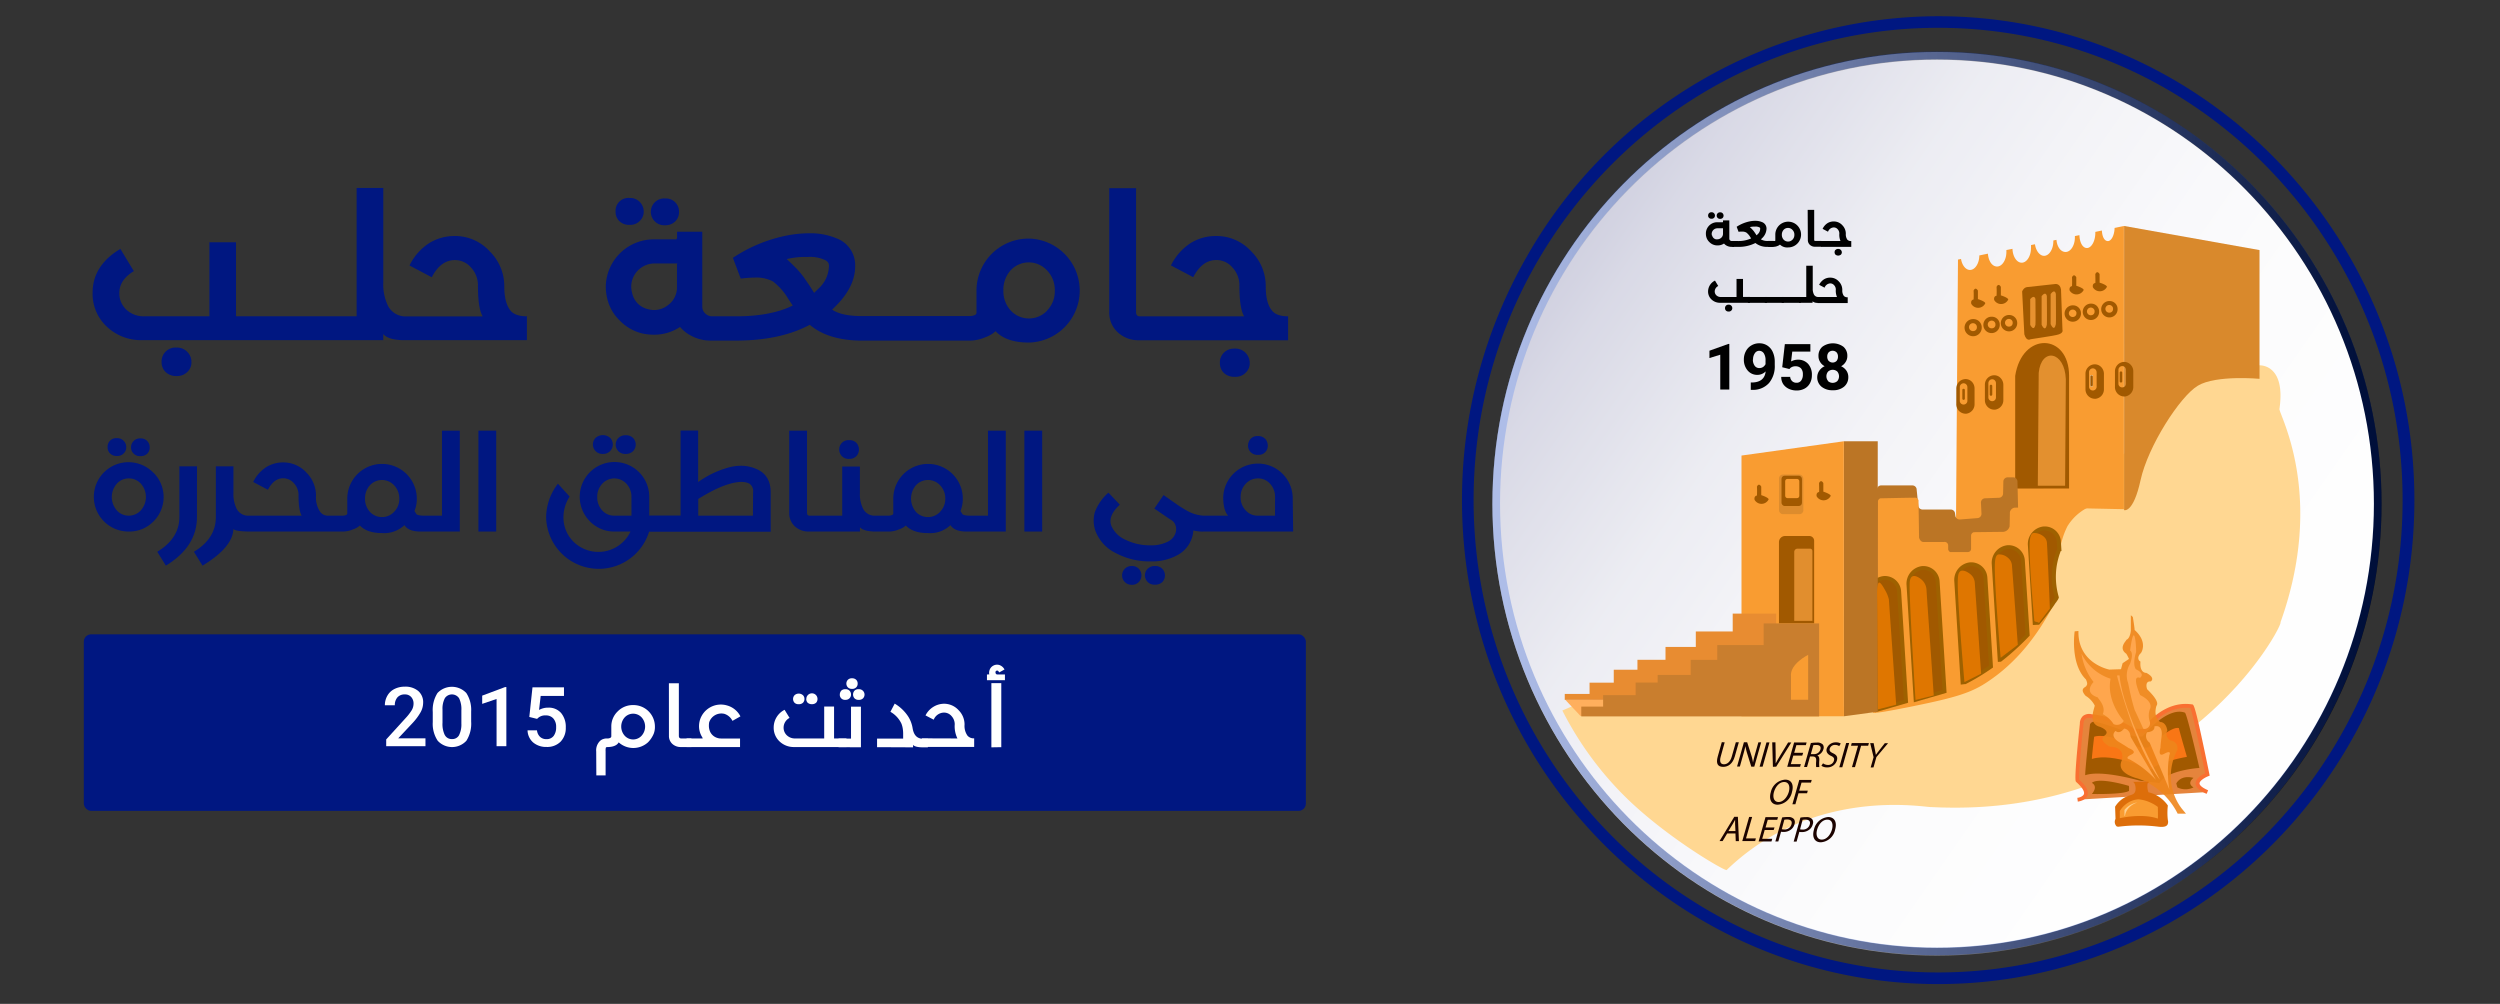 <?xml version="1.0" encoding="UTF-8"?> <svg xmlns="http://www.w3.org/2000/svg" xmlns:xlink="http://www.w3.org/1999/xlink" id="Layer_1" data-name="Layer 1" viewBox="0 0 582.6 233.94"><rect x="0" y="0" width="582.6" height="233.94" fill="#333333" stroke="none"/><defs><style>.cls-1{fill:#fff;}.cls-2{fill:url(#linear-gradient);}.cls-3{opacity:0.32;}.cls-4{fill:url(#linear-gradient-2);}.cls-5{fill:#002fb8;}.cls-6{fill:#ffd792;}.cls-7{fill:#001781;}.cls-8{fill:#ffaf5d;}.cls-9{fill:#f99c31;}.cls-10{fill:#d9892c;}.cls-11{fill:#a15900;}.cls-12{fill:#e3902f;}.cls-13{fill:#e79230;}.cls-14{fill:#bb7525;}.cls-15{fill:#9e6100;}.cls-16{fill:#e18e2e;}.cls-17{fill:#dd8c2d;}.cls-18{fill:#e88c31;}.cls-19{fill:#c97e2e;}.cls-20{fill:#e5843c;}.cls-21{fill:#f96f31;}.cls-22{fill:#f97615;}.cls-23{fill:#170200;}.cls-24{fill:#190300;}.cls-25{fill:#1c0300;}.cls-26{fill:#ef851b;opacity:0.9;isolation:isolate;}.cls-27{fill:#ffa64d;}.cls-28{fill:#dd6e0a;}.cls-29{fill:#fecf8c;}.cls-30{fill:#df7600;}</style><linearGradient id="linear-gradient" x1="141.25" y1="267.44" x2="141.55" y2="267.44" gradientTransform="matrix(678.06, 0, 0, -689.08, -95427.79, 184400.49)" gradientUnits="userSpaceOnUse"><stop offset="0" stop-color="#fff"></stop><stop offset="1"></stop></linearGradient><linearGradient id="linear-gradient-2" x1="141.22" y1="267.56" x2="141.66" y2="267.24" gradientTransform="matrix(672.16, 0, 0, -683.17, -94584.92, 182821.86)" gradientUnits="userSpaceOnUse"><stop offset="0" stop-color="#000257"></stop><stop offset="0.01" stop-color="#090b5d"></stop><stop offset="0.05" stop-color="#37387b"></stop><stop offset="0.09" stop-color="#626397"></stop><stop offset="0.14" stop-color="#8788b0"></stop><stop offset="0.2" stop-color="#a8a9c5"></stop><stop offset="0.25" stop-color="#c3c4d7"></stop><stop offset="0.32" stop-color="#d9d9e6"></stop><stop offset="0.4" stop-color="#eaeaf1"></stop><stop offset="0.49" stop-color="#f6f6f9"></stop><stop offset="0.63" stop-color="#fdfdfd"></stop><stop offset="1" stop-color="#fff"></stop></linearGradient></defs><g id="Group_29" data-name="Group 29"><g id="Group_14" data-name="Group 14"><g id="Layer_22" data-name="Layer 22"><g id="Group_12" data-name="Group 12"><g id="Group_1" data-name="Group 1"><ellipse id="Ellipse_1" data-name="Ellipse 1" class="cls-1" cx="451.41" cy="117.41" rx="102.71" ry="104.4"></ellipse><path id="Path_1" data-name="Path 1" class="cls-2" d="M451.41,222.71c-57.13,0-103.62-47.24-103.62-105.3s46.49-105.3,103.62-105.3S555,59.35,555,117.41,508.54,222.71,451.41,222.71Zm0-208.8c-56.14,0-101.81,46.43-101.81,103.5S395.27,220.9,451.41,220.9s101.81-46.42,101.81-103.49S507.55,13.91,451.41,13.91Z"></path></g><g id="Group_2" data-name="Group 2" class="cls-3"><ellipse id="Ellipse_2" data-name="Ellipse 2" class="cls-4" cx="451.38" cy="117.32" rx="102.71" ry="104.4"></ellipse><path id="Path_2" data-name="Path 2" class="cls-5" d="M451.38,222.61c-57.13,0-103.61-47.23-103.61-105.29S394.25,12,451.38,12,555,59.25,555,117.32,508.52,222.61,451.38,222.61Zm0-208.79c-56.14,0-101.81,46.43-101.81,103.5s45.67,103.49,101.81,103.49S553.2,174.38,553.2,117.32,507.52,13.82,451.38,13.82Z"></path></g><path id="Path_3" data-name="Path 3" class="cls-6" d="M526.58,85.14s6.16-.36,4.62,10.19c0,1.45,10.76,20.32.25,49.68.78.47-22.83,46.06-81.34,43.07-1,.22-27.2-5.13-47.73,14.67,0,0,0,0,0,0-.25.36-13.46-7.23-23.15-16.59a77.78,77.78,0,0,1-15.14-20.58l4.41-1.9c2.21-.95,55.79,4.18,70.22-.57-1.13,0,28.14-9.76,28.14-9.76l12.26-12.86-1.24-7,.62-8.4,3.46-9.09,13.64-10.73L507.16,86l13.77-2.2Z"></path><path id="Path_4" data-name="Path 4" class="cls-7" d="M451.65,229.33c-61.17,0-110.95-50.59-110.95-112.78A114,114,0,0,1,355.86,59.7,110.49,110.49,0,0,1,451.65,3.78c61.18,0,111,50.59,111,112.77S512.83,229.33,451.65,229.33Zm0-222.85C392,6.48,343.41,55.86,343.41,116.55S392,226.62,451.65,226.62,559.9,177.24,559.9,116.55,511.34,6.48,451.65,6.48Z"></path><path id="Path_5" data-name="Path 5" class="cls-8" d="M364.83,163.14l3.46,3.68h6.6L373.81,163Z"></path><rect id="Rectangle_1" data-name="Rectangle 1" class="cls-9" x="486.45" y="84.9" width="2.92" height="6.96" rx="0.45"></rect><path id="Path_6" data-name="Path 6" class="cls-9" d="M487.72,87.76v2a.3.3,0,1,1-.6,0v-2a.3.3,0,1,1,.6,0Z"></path><path id="Path_7" data-name="Path 7" class="cls-9" d="M492.78,53.12v.12c-.07,1.66-.79,3-1.61,2.94s-1.27-1.08-1.35-2.46l-1.53.32a3.68,3.68,0,0,1,0,.47c-.07,1.87-1,3.34-2,3.29s-1.65-1.35-1.7-3l-1.06.21c0,.11,0,.22,0,.32,0,1.88-1,3.39-2.16,3.39s-2-1.22-2.13-2.83l-.73.15a1.2,1.2,0,0,1,0,.19c0,1.87-1,3.39-2.16,3.39-1,0-1.91-1.16-2.12-2.7l-.93.19a5.79,5.79,0,0,1,0,.72c0,1.87-1,3.39-2.16,3.39s-2.1-1.44-2.15-3.24l-1.42.29c0,.15,0,.3,0,.45,0,1.87-1,3.39-2.17,3.39s-2-1.29-2.14-3l-2,.42v0c0,1.86-1,3.38-2.17,3.38-1,0-1.86-1.09-2.09-2.56h0l-.71.14q-.24,30.63-.46,61.25l28.28-3.31,10.85.23V52.66ZM488.6,90a.9.9,0,0,1-.83,1,.89.89,0,0,1-.94-.83V86.76a.9.9,0,0,1,.88-.92.89.89,0,0,1,.63.27,1,1,0,0,1,.26.65Z"></path><path id="Path_8" data-name="Path 8" class="cls-10" d="M495,52.66l31.56,5.62v30s-10.14-.94-14.37,1.6-11.65,14.19-13.35,22-3.84,7-3.84,7Z"></path><path id="Path_9" data-name="Path 9" class="cls-11" d="M482.18,87.6c0-10-10.95-10.41-12.56,0v26.24h12.56Z"></path><path id="Path_10" data-name="Path 10" class="cls-12" d="M481.25,113.2l.17-24.83c-.26-6.63-5.74-7.44-6.32-1.48l-.21,26.31Z"></path><path id="Path_11" data-name="Path 11" class="cls-11" d="M471.24,67.91s.34-.89,1.11-1c.17,0,6.5-.71,6.5-.71s1.2-.27,1.45,1.25c0,.09.34,9.45.34,9.45s.35.8-1.36,1.16c-.09.09-6.08,1-6.08,1s-.94.63-1.45-1.16Z"></path><path id="Path_12" data-name="Path 12" class="cls-13" d="M473.12,69.7v6s.81,1.7,1.22,0c.06,0,0-6,0-6S474.14,68.54,473.12,69.7Z"></path><path id="Path_13" data-name="Path 13" class="cls-13" d="M475.78,69v6.68s.81,1.89,1.22,0c.06,0,0-6.68,0-6.68S476.81,67.73,475.78,69Z"></path><path id="Path_14" data-name="Path 14" class="cls-13" d="M477.88,68.52v7s.81,2,1.22,0c.06,0,0-7,0-7S478.9,67.15,477.88,68.52Z"></path><path id="Path_15" data-name="Path 15" class="cls-9" d="M487.72,87.76v2a.3.3,0,1,1-.6,0v-2a.3.3,0,1,1,.6,0Z"></path><path id="Path_16" data-name="Path 16" class="cls-9" d="M490.11,85.56a2.11,2.11,0,0,0-1.51-.66h-.22a2.22,2.22,0,0,0-1.93,2.24v3.54a2.2,2.2,0,0,0,1.93,2.23h.22a2.2,2.2,0,0,0,2.15-2.24V87.15A2.31,2.31,0,0,0,490.11,85.56Zm-2.4,5.36a.9.9,0,0,1-.88-.92V86.76a.9.9,0,0,1,.88-.92.89.89,0,0,1,.63.27,1,1,0,0,1,.26.65V90A.91.91,0,0,1,487.71,90.92Z"></path><path id="Path_17" data-name="Path 17" class="cls-1" d="M487.72,87.76v2a.3.3,0,1,1-.6,0v-2a.3.3,0,1,1,.6,0Z"></path><path id="Path_18" data-name="Path 18" class="cls-11" d="M489.68,85.56a2.07,2.07,0,0,0-1.52-.66A2.2,2.2,0,0,0,486,87.14v3.55a2.2,2.2,0,0,0,2.15,2.24h.22a2.2,2.2,0,0,0,1.93-2.23V87.15A2.3,2.3,0,0,0,489.68,85.56ZM488.6,90a.9.9,0,0,1-.83,1,.89.89,0,0,1-.94-.83V86.76a.9.9,0,0,1,.88-.92.89.89,0,0,1,.63.27,1,1,0,0,1,.26.65Z"></path><path id="Path_19" data-name="Path 19" class="cls-11" d="M496.53,85a2.07,2.07,0,0,0-1.51-.66,2.19,2.19,0,0,0-2.15,2.24v3.55A2.19,2.19,0,0,0,495,92.4h.21a2.22,2.22,0,0,0,1.93-2.24V86.61A2.21,2.21,0,0,0,496.53,85Zm-1.08,4.44a.89.89,0,0,1-1.77.08V86.23a.9.9,0,0,1,.89-.92.86.86,0,0,1,.62.27.92.92,0,0,1,.26.65Z"></path><path id="Path_20" data-name="Path 20" class="cls-11" d="M466.22,88.1a2,2,0,0,0-1.51-.65,2.19,2.19,0,0,0-2.15,2.24v3.54a2.2,2.2,0,0,0,2.15,2.24h.21a2.22,2.22,0,0,0,1.94-2.23V89.69A2.31,2.31,0,0,0,466.22,88.1Zm-1.08,4.44a.88.88,0,0,1-.82.95.89.89,0,0,1-.95-.82V89.3a.92.92,0,0,1,.89-.92.86.86,0,0,1,.62.27.94.94,0,0,1,.26.65Z"></path><path id="Path_21" data-name="Path 21" class="cls-11" d="M459.56,89a2.07,2.07,0,0,0-1.52-.66,2.19,2.19,0,0,0-2.14,2.24v3.55A2.19,2.19,0,0,0,458,96.41h.22a2.21,2.21,0,0,0,1.93-2.23V90.62A2.27,2.27,0,0,0,459.56,89Zm-1.08,4.44a.89.89,0,0,1-1.77.07V90.24a.9.9,0,0,1,.89-.92.86.86,0,0,1,.62.27.92.92,0,0,1,.26.65Z"></path><path id="Path_22" data-name="Path 22" class="cls-1" d="M487.72,87.76v2a.3.3,0,1,1-.6,0v-2a.3.3,0,1,1,.6,0Z"></path><path id="Path_23" data-name="Path 23" class="cls-11" d="M487.72,87.76v2a.3.3,0,1,1-.6,0v-2a.3.3,0,1,1,.6,0Z"></path><path id="Path_24" data-name="Path 24" class="cls-11" d="M494.57,86.85v2a.3.3,0,1,1-.6,0v-2a.3.3,0,1,1,.6,0Z"></path><path id="Path_25" data-name="Path 25" class="cls-11" d="M464.28,89.93v2a.31.31,0,0,1-.29.31.3.3,0,0,1-.31-.29v-2a.3.3,0,0,1,.6,0Z"></path><path id="Path_26" data-name="Path 26" class="cls-11" d="M457.89,90.87v2a.3.3,0,0,1-.28.32.3.3,0,0,1-.31-.28v-2a.28.28,0,0,1,.28-.31.29.29,0,0,1,.31.28Z"></path><path id="Path_27" data-name="Path 27" class="cls-14" d="M469.1,111.24h-1.24a1,1,0,0,0-1,1L466.8,115a1,1,0,0,1-1,1l-3.16.12a1,1,0,0,0-1,1.09v0l.12,2.43a1,1,0,0,1-.93,1.1l-4.07.32a1,1,0,0,1-1.08-.88l-.08-.55a1,1,0,0,0-1-.89h-6.57a1,1,0,0,1-1-.94l-.37-3.68a1,1,0,0,0-1-1h-7.27a1,1,0,0,0-1,1L437,134.39a1,1,0,0,0,1,1.07,1.12,1.12,0,0,0,.36-.05l12.3-4.27a.92.92,0,0,1,.57,0l4.21,1.14a1,1,0,0,0,.78-.11l2.19-1.39a1.33,1.33,0,0,1,.24-.11l5.42-1.64a1.05,1.05,0,0,0,.3-.15l2.4-1.78a.42.42,0,0,1,.14-.09l5.32-2.75a1,1,0,0,0,.39-.35l2.34-3.54a1,1,0,0,0-1-1.64l-2.48.51a1,1,0,0,1-1.19-.82,1.11,1.11,0,0,1,0-.19l-.14-5.94A1,1,0,0,0,469.1,111.24Z"></path><path id="Path_28" data-name="Path 28" class="cls-9" d="M483,117.33l1.8.26c.91.12,1.8.21,2.65.27a11.78,11.78,0,0,0-5.65,4.77A18.54,18.54,0,0,0,480,128.4a2,2,0,0,1-.11.59,2.13,2.13,0,0,1-.75,1c-.09.42-.17.85-.23,1.3a20.29,20.29,0,0,0,.48,8l-.12.25c-4.47,9.15-9.9,15-15.09,18.66l-.7.49c-3.95,2.73-7.58,3.84-17.91,5.94-8.5,1.72-9.07,1.56-9.1,1.42s.46-.39.93-.6c.11-.78.21-1.52.21-1.51s-.1.36,0,.53c.23.37,1.59.09,5.37-1.72,0-2.6-.1-5.22-.15-7.86-.08-3.93-.17-7.87-.2-7.89a4.43,4.43,0,0,0-3.15-4.68,2.49,2.49,0,0,1-.92-.26,2.56,2.56,0,0,1-.95-.87c0-3.83-.05-7.7-.05-11.59q0-6.35.06-12.57a.9.9,0,0,1,.55-.9s7.86-.17,7.92-.14a.86.86,0,0,1,1,.61.78.78,0,0,1,0,.26l.13,8.45c.35,1.12,1.09,1,1.09,1H453a.82.82,0,0,1,1,.75v1c.29.75.67.59.67.59s4,0,3.93,0a.75.75,0,0,0,.74-.72v-3a.54.54,0,0,0,0-.18.88.88,0,0,1,.64-.73l6.88-.08a1.67,1.67,0,0,0,1.46-1.29s.08-3.23.06-3.26a1.34,1.34,0,0,1,1.13-1.09s4.76,0,4.78-.06a1.17,1.17,0,0,0,1.06-.91s.09-2.81.11-2.84c.11-.61,1-.55,1-.55h5.78Z"></path><g id="Group_3" data-name="Group 3"><path id="Path_29" data-name="Path 29" class="cls-11" d="M444.11,163.43l-6.74,2-1.66-26.77a3.66,3.66,0,0,1,3.32-3.95h.22a3.34,3.34,0,0,1,3.27,3.2Z"></path><path id="Path_30" data-name="Path 30" class="cls-15" d="M437,166l-1.71-27.33a4.14,4.14,0,0,1,3.75-4.43,3.79,3.79,0,0,1,4,3.62l1.62,25.91Zm2.29-30.86h-.2a3.23,3.23,0,0,0-2.9,3.48l1.64,26.2,5.85-1.71-1.58-25.2A2.89,2.89,0,0,0,439.25,135.13Z"></path></g><path id="Path_31" data-name="Path 31" class="cls-14" d="M437.59,165.85l-7.88,1.07V102.83h7.88Z"></path><path id="Path_32" data-name="Path 32" class="cls-9" d="M429.71,166.92H405.84V106.16l23.86-3.33Z"></path><path id="Rectangle_2" data-name="Rectangle 2" class="cls-11" d="M416,124.91h5.65a1.12,1.12,0,0,1,1.12,1.11h0v19.25h-8.2V126.34a1.43,1.43,0,0,1,1.43-1.43Z"></path><path id="Rectangle_3" data-name="Rectangle 3" class="cls-16" d="M418.89,127.86h2.92a.55.55,0,0,1,.55.56h0v16.26h-4.23V128.62A.76.76,0,0,1,418.89,127.86Z"></path><rect id="Rectangle_4" data-name="Rectangle 4" class="cls-17" x="414.58" y="110.59" width="5.67" height="9.23" rx="0.88"></rect><rect id="Rectangle_5" data-name="Rectangle 5" class="cls-11" x="415.16" y="110.86" width="4.77" height="7.06" rx="0.74"></rect><rect id="Rectangle_6" data-name="Rectangle 6" class="cls-9" x="416.02" y="111.61" width="3.29" height="4.47" rx="0.51"></rect><path id="Path_33" data-name="Path 33" class="cls-18" d="M413.92,143H403.79v4.15h-8.6v3.61h-7.06v3h-6.54v2.32h-5.52v3h-5.64v2.64h-5.78v1.38H383l30.92-13.29Z"></path><path id="Path_34" data-name="Path 34" class="cls-19" d="M423.93,145.27H411v5.06H400.19v3.44H394v3.52h-7.7v1.77h-5.13V162h-7.58v2.67H368.5v2.28h55.43Z"></path><path id="Path_35" data-name="Path 35" class="cls-9" d="M421.37,152.6s-4.32,2.14-4,5c0,.2,0,5.46,0,5.46h4Z"></path><g id="Group_4" data-name="Group 4"><path id="Path_36" data-name="Path 36" class="cls-11" d="M453.15,161.11l-6.73,2-1.67-26.77a3.68,3.68,0,0,1,3.32-3.95h.22a3.32,3.32,0,0,1,3.27,3.2Z"></path><path id="Path_37" data-name="Path 37" class="cls-15" d="M446,163.67l-1.7-27.33a4.12,4.12,0,0,1,3.74-4.43h.25a3.81,3.81,0,0,1,3.72,3.63l1.62,25.91Zm2.29-30.86h-.17a3.22,3.22,0,0,0-2.92,3.48l1.63,26.2,5.85-1.71-1.57-25.19a2.89,2.89,0,0,0-2.82-2.78Z"></path></g><g id="Group_5" data-name="Group 5"><path id="Path_38" data-name="Path 38" class="cls-11" d="M464,155.33a50.78,50.78,0,0,1-6.12,3.7l-.5,0-1.48-23.62a3.67,3.67,0,0,1,3.33-3.95h.21a3.32,3.32,0,0,1,3.27,3.2Z"></path><path id="Path_39" data-name="Path 39" class="cls-15" d="M456.93,159.54l-1.5-24.07a4.12,4.12,0,0,1,3.75-4.43h.24a3.79,3.79,0,0,1,3.72,3.62l1.31,20.9-.21.14a51,51,0,0,1-6.18,3.73l-.17,0Zm2.49-27.6h-.17a3.23,3.23,0,0,0-2.92,3.48l1.45,23.14a49.74,49.74,0,0,0,5.73-3.45l-1.27-20.4a2.89,2.89,0,0,0-2.82-2.77Z"></path></g><g id="Group_6" data-name="Group 6"><path id="Path_40" data-name="Path 40" class="cls-11" d="M472.49,148a57.56,57.56,0,0,1-6.39,5.8H466l-1.39-22.32a3.66,3.66,0,0,1,3.32-3.95h.22a3.35,3.35,0,0,1,3.27,3.2Z"></path><path id="Path_41" data-name="Path 41" class="cls-15" d="M465.58,154.25l-1.42-22.77a4.11,4.11,0,0,1,3.74-4.43h.25a3.8,3.8,0,0,1,3.72,3.62L473,148.13l-.14.14a58.51,58.51,0,0,1-6.44,5.85l-.11.08Zm2.57-26.31H468a3.22,3.22,0,0,0-2.9,3.47L466.4,153a57.29,57.29,0,0,0,5.63-5.16L471,130.71a2.9,2.9,0,0,0-2.82-2.77Z"></path></g><g id="Group_7" data-name="Group 7"><path id="Path_42" data-name="Path 42" class="cls-11" d="M479.36,139.24l-.12.25a60.37,60.37,0,0,1-4.2,5.62l-.88.06L473,127.08a3.67,3.67,0,0,1,3.32-4h.22a3.33,3.33,0,0,1,3.27,3.2l.13,2.08,0-.46h0a16.74,16.74,0,0,0-1.09,3.93A17.32,17.32,0,0,0,479.36,139.24Z"></path><path id="Path_43" data-name="Path 43" class="cls-15" d="M473.73,145.65l-1.15-18.54a4.11,4.11,0,0,1,3.74-4.43h.25a3.79,3.79,0,0,1,3.69,3.32v0l.15,2.42h-.18a17.56,17.56,0,0,0-.95,3.55,16.92,16.92,0,0,0,.5,7.18l0,.17-.2.42a63.88,63.88,0,0,1-4.25,5.7l-.12.14Zm2.84-22.08h-.19a3.21,3.21,0,0,0-2.9,3.47l1.1,17.64.24,0a57.89,57.89,0,0,0,4-5.43l0,0a17.63,17.63,0,0,1-.48-7.4,18,18,0,0,1,1.08-3.94l-.09-1.52a2.9,2.9,0,0,0-2.82-2.77Z"></path></g><path id="Path_44" data-name="Path 44" class="cls-11" d="M459.93,74.36a2,2,0,1,0,1.89,2.06v-.09A1.93,1.93,0,0,0,459.93,74.36Zm0,2.79a.92.92,0,0,1-1.06-.76.92.92,0,0,1,1.82-.3.76.76,0,0,1,0,.15.84.84,0,0,1-.77.91Z"></path><path id="Path_45" data-name="Path 45" class="cls-11" d="M464.25,73.81a1.91,1.91,0,1,0,1.77,2v-.14A1.83,1.83,0,0,0,464.25,73.81Zm0,2.69a.88.88,0,0,1-1-.7.89.89,0,0,1,.7-1.06.87.87,0,0,1,1.07.88.81.81,0,0,1-.71.88Z"></path><path id="Path_46" data-name="Path 46" class="cls-11" d="M468.33,73.41a1.91,1.91,0,1,0,1.76,2s0-.09,0-.14A1.85,1.85,0,0,0,468.33,73.41Zm0,2.69a.9.9,0,1,1,.7-1.06,1.1,1.1,0,0,1,0,.18A.81.81,0,0,1,468.35,76.1Z"></path><path id="Path_47" data-name="Path 47" class="cls-11" d="M483.19,71.16a1.91,1.91,0,1,0,1.76,2v-.15A1.83,1.83,0,0,0,483.19,71.16Zm0,2.7a.91.91,0,0,1-1.06-.71.9.9,0,0,1,1.76-.35,1.11,1.11,0,0,1,0,.17.82.82,0,0,1-.72.89Z"></path><path id="Path_48" data-name="Path 48" class="cls-11" d="M487.42,70.76a1.91,1.91,0,1,0,1.76,2,.76.76,0,0,0,0-.15A1.83,1.83,0,0,0,487.42,70.76Zm0,2.69a.9.9,0,0,1-1.06-.7.91.91,0,0,1,.71-1.06.9.9,0,0,1,1.05.71.88.88,0,0,1,0,.17.81.81,0,0,1-.72.88Z"></path><path id="Path_49" data-name="Path 49" class="cls-11" d="M491.72,70.16a1.91,1.91,0,1,0,1.76,2s0-.09,0-.14A1.84,1.84,0,0,0,491.72,70.16Zm0,2.69a.89.89,0,0,1-1.06-.7.91.91,0,0,1,.71-1.06.9.9,0,0,1,1.05.7,1.1,1.1,0,0,1,0,.18A.81.81,0,0,1,491.74,72.85Z"></path><path id="Path_50" data-name="Path 50" class="cls-11" d="M462.65,70.68a1.84,1.84,0,0,1-3.27.11s-.22-.87.55-1a20.42,20.42,0,0,0,0-2.07s.4-1,1,0c0,0,0,1.74,0,2C460.93,69.68,462.65,70.25,462.65,70.68Z"></path><path id="Path_51" data-name="Path 51" class="cls-11" d="M468,69.81a1.85,1.85,0,0,1-3.27.11s-.22-.88.55-1a20.42,20.42,0,0,0,0-2.07s.41-1,1,0c0,0,0,1.73,0,2C466.29,68.81,468,69.38,468,69.81Z"></path><path id="Path_52" data-name="Path 52" class="cls-11" d="M485.58,67.58a1.86,1.86,0,0,1-3.28.1s-.21-.87.56-1a20.42,20.42,0,0,0,0-2.07s.41-1,1,0c0,0,0,1.74,0,2C483.86,66.57,485.58,67.14,485.58,67.58Z"></path><path id="Path_53" data-name="Path 53" class="cls-11" d="M491,66.84a1.85,1.85,0,0,1-3.27.11s-.22-.88.56-1c.06,0,0-2.07,0-2.07s.4-1,1,0c0,0,0,1.74,0,2C489.3,65.84,491,66.41,491,66.84Z"></path><path id="Path_54" data-name="Path 54" class="cls-11" d="M426.63,115.56a1.86,1.86,0,0,1-3.28.1s-.21-.87.56-1c.06,0,0-2.08,0-2.08s.41-1,1,0c0,0,0,1.74,0,2C424.91,114.56,426.63,115.13,426.63,115.56Z"></path><path id="Path_55" data-name="Path 55" class="cls-11" d="M412.16,116.38a1.85,1.85,0,0,1-3.27.1s-.22-.87.55-1a20.62,20.62,0,0,0,0-2.08s.4-1,1,0c0,0,0,1.74,0,2C410.44,115.37,412.16,115.94,412.16,116.38Z"></path><g id="Group_8" data-name="Group 8"><path id="Path_56" data-name="Path 56" class="cls-20" d="M484.15,186.36s4.45-.53,0-4.46c-.34-.71,1-13.2,1-13.2a1.71,1.71,0,0,1,2.35-1.78c-.43-.18,6.58.89,9.49,3.21a12.35,12.35,0,0,0,2.57.18s4.53-6.78,11.25-5.71c.38,0,3.63,15.88,3.63,15.88s-5.13,2,0,4.1"></path><path id="Path_57" data-name="Path 57" class="cls-21" d="M484.21,186.81l-.11-.89c.36,0,1.36-.3,1.55-.89.1-.36,0-1.19-1.8-2.79l-.11-.14c-.34-.72.45-8.73.95-13.44h0a2.44,2.44,0,0,1,.73-1.81,2.37,2.37,0,0,1,2.11-.38c1.39,0,7.25,1.34,9.71,3.29a20.55,20.55,0,0,0,2.08.1c.84-1.16,5.22-6.7,11.55-5.7.37,0,.68,0,4,16.23l.07.37-.36.14c-.64.25-2,1-2,1.66,0,.48.73,1.07,2,1.6l-.35.84c-1.74-.73-2.57-1.53-2.56-2.46,0-1.18,1.5-2,2.22-2.33-1.13-5.47-2.93-13.87-3.41-15.2-6.26-.79-10.54,5.49-10.59,5.55l-.13.2h-.24c-2.27,0-2.84-.1-3-.37-2.6-2-8.5-3-9.06-3V167l-.12.37a1.52,1.52,0,0,0-1.38.18,1.58,1.58,0,0,0-.42,1.14c-.48,4.56-1.17,11.88-1,13,1.62,1.46,2.25,2.65,1.95,3.64C486.11,186.57,484.28,186.8,484.21,186.81Z"></path></g><path id="Path_58" data-name="Path 58" class="cls-11" d="M496.13,183.15s-7-2.15-8.64-.71c-.09,0,1.62.62,0,2.59.08,0,7.27.17,8.64-.72A5.6,5.6,0,0,0,496.13,183.15Z"></path><path id="Path_59" data-name="Path 59" class="cls-11" d="M511.18,181.28s-1.71,1.21,0,2.21a4.16,4.16,0,0,1-3.76,0s-.26-.9-.26-.9S508.1,180.48,511.18,181.28Z"></path><path id="Path_60" data-name="Path 60" class="cls-11" d="M500.06,170.76s5.22-6.14,9.11-4.68c.47.12,3.38,12.88,3.38,12.88s-7.61.48-9.32,3.54c0-.06-4.54-.56-4.54-.56s-9-2.62-12.74-1.28c-.17-.09,1.11-11.87,1.11-11.87a1.11,1.11,0,0,1,1-.62c.77,0,7.35,2.05,8.64,3.12-.09.18.94.36.94.36h1.6Z"></path><path id="Path_61" data-name="Path 61" class="cls-22" d="M500.64,174.18s5.28-5.12,7.14-4.5c-.1,0,1.86,6.69,1.86,6.69s-6.72,1.16-8.38,3c0,0-8.9-4.11-13.76-2.5-.1.09.52-5.17.52-5.17s2.37-1.27,10.55,2.44C498.47,174.23,500.64,174.18,500.64,174.18Z"></path><g id="Group_9" data-name="Group 9"><path id="Path_62" data-name="Path 62" class="cls-23" d="M401.92,173,401,176.3c-.36,1.27,0,1.81.75,1.81s1.47-.55,1.82-1.79l.95-3.35h.7l-.94,3.3c-.49,1.74-1.56,2.45-2.73,2.44s-1.74-.67-1.24-2.43l.94-3.33Z"></path><path id="Path_63" data-name="Path 63" class="cls-23" d="M404.8,178.64l1.6-5.66h.76l.92,2.87a12.77,12.77,0,0,1,.44,1.85h0c.15-.76.33-1.45.58-2.32l.67-2.38h.65l-1.6,5.66h-.7l-.9-2.88a13.52,13.52,0,0,1-.47-1.9h0c-.16.72-.34,1.4-.61,2.33l-.68,2.42Z"></path><path id="Path_64" data-name="Path 64" class="cls-23" d="M412.36,173l-1.6,5.66h-.7l1.6-5.65Z"></path><path id="Path_65" data-name="Path 65" class="cls-23" d="M413.16,178.7,413,173h.75l.05,2.8c0,.76,0,1.45,0,2.11h0c.34-.65.76-1.36,1.21-2.1l1.7-2.79h.74l-3.52,5.64Z"></path><path id="Path_66" data-name="Path 66" class="cls-23" d="M420,176.08h-2.09l-.58,2,2.34,0-.17.61-3,0,1.6-5.66,2.91,0-.17.61-2.21,0-.51,1.8h2.09Z"></path><path id="Path_67" data-name="Path 67" class="cls-23" d="M422,173.16a9,9,0,0,1,1.37-.11,1.74,1.74,0,0,1,1.44.48,1.21,1.21,0,0,1,.11,1.08,2.12,2.12,0,0,1-1.42,1.43v0c.37.16.51.57.47,1.15a9,9,0,0,0,0,1.56h-.73a6.78,6.78,0,0,1,0-1.35c.05-.78-.15-1.08-.78-1.11h-.65l-.7,2.45h-.69Zm0,2.58h.71a1.5,1.5,0,0,0,1.52-1.07c.21-.73-.2-1.05-.94-1.06a2.84,2.84,0,0,0-.71.06Z"></path><path id="Path_68" data-name="Path 68" class="cls-23" d="M424.84,177.88a1.88,1.88,0,0,0,1.14.38,1.36,1.36,0,0,0,1.4-1c.15-.52-.05-.83-.7-1.12s-1.19-.83-1-1.62a2.19,2.19,0,0,1,2.18-1.52,2,2,0,0,1,1.11.28l-.36.6a1.61,1.61,0,0,0-.95-.28,1.23,1.23,0,0,0-1.25.84c-.15.53.1.79.76,1.1.81.38,1.14.84.9,1.67a2.29,2.29,0,0,1-2.34,1.62,2.11,2.11,0,0,1-1.27-.38Z"></path><path id="Path_69" data-name="Path 69" class="cls-23" d="M430.93,173.15l-1.6,5.66h-.7l1.6-5.66Z"></path><path id="Path_70" data-name="Path 70" class="cls-23" d="M433,173.78h-1.64l.17-.62,4,0-.17.62h-1.65l-1.43,5h-.7Z"></path><path id="Path_71" data-name="Path 71" class="cls-23" d="M435.94,178.85l.68-2.4-.79-3.27h.8l.31,1.57c.09.42.16.77.21,1.17h0c.25-.38.54-.74.87-1.17l1.22-1.56H440l-2.72,3.24-.68,2.41Z"></path><path id="Path_72" data-name="Path 72" class="cls-24" d="M417.61,184.53a3.66,3.66,0,0,1-3.34,3c-1.43,0-2.1-1.18-1.61-2.89a3.7,3.7,0,0,1,3.33-2.95C417.46,181.66,418.09,182.85,417.61,184.53Zm-4.21.06c-.34,1.21,0,2.3,1.07,2.31s2-1.06,2.39-2.34c.32-1.13.1-2.31-1.06-2.32s-2.05,1.11-2.4,2.35Z"></path><path id="Path_73" data-name="Path 73" class="cls-24" d="M419.3,181.76l2.9,0-.17.61h-2.2l-.54,1.88h2l-.17.61h-2l-.72,2.56h-.7Z"></path><path id="Path_74" data-name="Path 74" class="cls-25" d="M402.5,194.23,401.44,196h-.72l3.43-5.65H405l.24,5.67h-.74l-.07-1.79Zm1.93-.56-.08-1.63c0-.37,0-.71,0-1h0c-.17.33-.35.67-.56,1l-1,1.63Z"></path><path id="Path_75" data-name="Path 75" class="cls-25" d="M407.62,190.38h.7l-1.43,5,2.3,0-.17.62-3,0Z"></path><path id="Path_76" data-name="Path 76" class="cls-25" d="M413.33,193.43l-2.09,0-.58,2.05H413l-.17.61-3,0,1.6-5.66,2.92,0-.18.61h-2.21l-.51,1.79h2.09Z"></path><path id="Path_77" data-name="Path 77" class="cls-25" d="M415.31,190.5a7,7,0,0,1,1.37-.1,1.67,1.67,0,0,1,1.38.48,1.3,1.3,0,0,1,.13,1.18,2.25,2.25,0,0,1-.76,1.21,2.78,2.78,0,0,1-1.82.61,1.72,1.72,0,0,1-.55-.06l-.64,2.27h-.69Zm-.08,2.73a2.1,2.1,0,0,0,.56.07,1.64,1.64,0,0,0,1.7-1.2c.21-.75-.2-1.12-1-1.13a3.71,3.71,0,0,0-.67.06Z"></path><path id="Path_78" data-name="Path 78" class="cls-25" d="M419.57,190.53a7.83,7.83,0,0,1,1.37-.11,1.67,1.67,0,0,1,1.37.49,1.27,1.27,0,0,1,.14,1.18,2.29,2.29,0,0,1-.76,1.21,2.78,2.78,0,0,1-1.82.61,1.72,1.72,0,0,1-.55-.06l-.64,2.27H418Zm-.08,2.73a1.75,1.75,0,0,0,.56.06,1.63,1.63,0,0,0,1.7-1.19c.21-.75-.2-1.12-1-1.13a3.91,3.91,0,0,0-.68.06Z"></path><path id="Path_79" data-name="Path 79" class="cls-25" d="M427.67,193.29a3.66,3.66,0,0,1-3.35,3c-1.42,0-2.09-1.17-1.61-2.89a3.72,3.72,0,0,1,3.34-3C427.52,190.42,428.14,191.61,427.67,193.29Zm-4.21.06c-.35,1.21,0,2.3,1.07,2.31s2-1,2.39-2.34c.32-1.13.09-2.31-1.07-2.31s-2.05,1.11-2.39,2.34Z"></path></g><path id="Path_80" data-name="Path 80" class="cls-26" d="M507.48,189.61h1.93l-1-1.21a12.47,12.47,0,0,1-2.43-6,12.92,12.92,0,0,1,1.28-7.31,1.75,1.75,0,0,0-1.36-2.51,1.65,1.65,0,0,1-.83-2.32c0,.1-.09-1.76-1.5-2-.08.19-1.84-1-1.05-3.7,0-.19,1.14-.75-2.11-3.9-.09,0-.7-2,.79-1.85,0,0,1.27-.75-1-2-.06,0-1.64.1-1.38-2.68.09.18-1.2-.56,0-1.86,0,.19,2-2.48-1.38-5.47.09,0-.4-3-.4-3l-.47-.44v3.52s-.09,1.86-1.06,2.23c.18.09-2,1.85,0,3.24a7.7,7.7,0,0,1,.62,1.21l-1.48,1-.37,1.39-2.72.09s-7.38-1.39-7.2-9l-.88.09s-1.14,7.51,2.64,11.22c.08.28.52,1,.08,1.48-.08.37-1.75.56-.17,2.32a5.74,5.74,0,0,1,2.11,2.23c.17.28-1.85,4.22,1.22,5,0,0,2.64.94,1.06,2.06s1.32,2.59,1.32,2.59,3.33-.18,2.81,2.88c.09.28-2,2.69,3.07,4.36a13.5,13.5,0,0,1,2.53.94A16.77,16.77,0,0,1,507.48,189.61Z"></path><path id="Path_81" data-name="Path 81" class="cls-27" d="M505.55,184a23.9,23.9,0,0,1,0-8.07c0,.1.61-1.2-1-.37-.09,0-1.84,1.3-1.05-1.39-.09.09.26-2.78.26-2.78s.35-2.57-1.67-2.12c-.09,0,.35,1.19-1.75,1.38a1.82,1.82,0,0,0,.61,2.41C501.07,173.28,505.55,184,505.55,184Z"></path><path id="Path_82" data-name="Path 82" class="cls-27" d="M502.41,181.73a24,24,0,0,0-6.15-4.78c.07.06-1.25-.24.23-1,.05-.07,2-.65-.49-1.64.11,0-2.27-1.44-2.27-1.44s-2.14-1.25-.72-2.54c0-.08.72,1,2-.54.07,0,1.34.1,1.51,1.9C496.61,171.91,502.41,181.73,502.41,181.73Z"></path><path id="Path_83" data-name="Path 83" class="cls-27" d="M501,168.18a4.19,4.19,0,0,1,0-2.87c-.09.09,1.23-1.58-2.28-3.34-.09-.28-2.09-4.78,0-4,0-.09,1.36-.83-.95-2-.11-.09-.85-1.11,0-3.89.16,0-.27-8.72-1.37-.47.21.1.84.75,0,3.06a5.24,5.24,0,0,0-.58,4.18c.17.18.62,3.43,1.67,6.67.08.1,2,4.34,2,4.34A1.34,1.34,0,0,0,501,168.18Z"></path><path id="Path_84" data-name="Path 84" class="cls-27" d="M494.92,168s-4.13-4.55-3.07-9.83a11.41,11.41,0,0,1-6.77-5.84,13.53,13.53,0,0,0,2.81,6.6s-2.54,2.47,1,3.6c-.18.09,2,1.94,1.14,3.89a6.82,6.82,0,0,1,2.52,2.32A1.82,1.82,0,0,0,494.92,168Z"></path><path id="Path_85" data-name="Path 85" class="cls-27" d="M493.34,157.43s4,16.43,10,24.3c.18,0-8.61-15.22-9.4-24.3C494,157.33,493.34,157.43,493.34,157.43Z"></path><path id="Path_86" data-name="Path 86" class="cls-28" d="M500.48,182.15c.59,0,0,.41,0,.41a4.17,4.17,0,0,0,.19,2.07,7.37,7.37,0,0,1,2.25.92,7.74,7.74,0,0,1,2.28,2.17,13.9,13.9,0,0,0,0,3.41,1.47,1.47,0,0,1-.09,1.05c-.21.36-.77.64-2.14.47a37.35,37.35,0,0,0-9.21,0,.82.82,0,0,1-.53-.1,1.48,1.48,0,0,1-.23-1.71L492.9,188a6.19,6.19,0,0,1,2.26-2.17c1.19-.64,2-.49,2.37-1.24s0-2.35-.47-2.35C496.08,182.2,499.89,182.15,500.48,182.15Z"></path><path id="Path_87" data-name="Path 87" class="cls-9" d="M498.35,186.27a5.13,5.13,0,0,0-1.88.49A5.82,5.82,0,0,0,494,189v1.67s5.14-1.21,8.86.09c.07,0,0-2.72,0-2.72a9,9,0,0,0-1.69-1A8.61,8.61,0,0,0,498.35,186.27Z"></path><path id="Path_88" data-name="Path 88" class="cls-29" d="M498.08,187a4.89,4.89,0,0,0-3,1.76s0,1.36,0,1.36h.14S495.33,188,498.08,187Z"></path><g id="Group_10" data-name="Group 10"><path id="Path_89" data-name="Path 89" d="M398.07,52.84a2.64,2.64,0,0,1,2.17-1.05h1.2q.09,0,.09-.12v-.31H403v4.26a.51.51,0,0,0,.15.37.59.59,0,0,0,.36.18h.6v1.36h-.6a2.4,2.4,0,0,1-1.09-.26,2.09,2.09,0,0,1-.66-.52,2.55,2.55,0,0,1-1.49.44,2.42,2.42,0,0,1-.71-.08,2.61,2.61,0,0,1-1.23-.72,2.52,2.52,0,0,1-.7-1.2,3,3,0,0,1-.09-.73A2.58,2.58,0,0,1,398.07,52.84Zm.17-3.13a.79.79,0,0,1,.61-.25.75.75,0,0,1,.6.25.72.72,0,0,1,.2.52.68.68,0,0,1-.2.52.74.74,0,0,1-.6.23.78.78,0,0,1-.6-.24.69.69,0,0,1-.19-.51.77.77,0,0,1,.18-.52Zm.75,5.15a1.18,1.18,0,0,0,.9.91,2,2,0,0,0,.35,0,1.34,1.34,0,0,0,.79-.29,1.25,1.25,0,0,0,.5-1V53.2l0,0h-1.33a1.34,1.34,0,0,0-1.31,1.3,1.76,1.76,0,0,0,.06.39Zm1.07-4.61a.76.76,0,0,1,.75-.77h.06a.75.75,0,0,1,.6.25.83.83,0,0,1,.19.52.81.81,0,0,1-.19.52.8.8,0,0,1-.6.23.75.75,0,0,1-.81-.75Z"></path><path id="Path_90" data-name="Path 90" d="M413.32,57.53h-1.46a4.28,4.28,0,0,1-2.78-.9,8.57,8.57,0,0,1-4.07.9h-1.33V56.17H405a7.1,7.1,0,0,0,3.08-.61l-.23-.37a3.68,3.68,0,0,0-.89-1,2,2,0,0,0-1-.22c-.27,0-.54,0-.8.06l-.45-1.18a8.67,8.67,0,0,1,3.2-1.29,6.17,6.17,0,0,1,1.13-.1,4,4,0,0,1,1.57.29,1.62,1.62,0,0,1,1.06,1.56v0a3.17,3.17,0,0,1-1.06,2.22l-.25.25a3,3,0,0,0,1.69.37h1.28Zm-4.54-4.73a5.18,5.18,0,0,0-1,.12,7.3,7.3,0,0,1,.57.55c.15.16.29.33.42.5l.33.48.25.39.25-.24a1.76,1.76,0,0,0,.59-1.23v-.12a.3.3,0,0,0,0-.1.39.39,0,0,0-.19-.17,1.89,1.89,0,0,0-.93-.18Z"></path><path id="Path_91" data-name="Path 91" d="M412.06,57.53V56.17h1.31l.21,0c.09,0,.14-.08.14-.15V54.72a3,3,0,1,1,3,2.94h0A2.43,2.43,0,0,1,414.8,57a1.68,1.68,0,0,1-.58.33,2.33,2.33,0,0,1-1,.19Zm3.18-2.81a1.64,1.64,0,0,0,.42,1.13,1.42,1.42,0,0,0,2,.06l.08-.08a1.53,1.53,0,0,0,.42-1.11,1.51,1.51,0,0,0-.44-1.14,1.4,1.4,0,0,0-2-.09.6.6,0,0,0-.08.08A1.69,1.69,0,0,0,415.24,54.72Z"></path><path id="Path_92" data-name="Path 92" d="M421.26,48.9h1.52v7q0,.24.21.24h1.44l0,1.36H423a1.71,1.71,0,0,1-1.23-.45,1.49,1.49,0,0,1-.47-1.15Z"></path><path id="Path_93" data-name="Path 93" d="M428.91,56.17a3.77,3.77,0,0,1-.27-1.75,1.46,1.46,0,0,0-.39-1,1.18,1.18,0,0,0-.92-.42A1.49,1.49,0,0,0,426,54l-1.26-.67A3.17,3.17,0,0,1,425.89,52a2.69,2.69,0,0,1,1.44-.39,2.64,2.64,0,0,1,2,.87,2.8,2.8,0,0,1,.82,2,2.18,2.18,0,0,0,.36,1.38,1.12,1.12,0,0,0,.91.31v1.36h-7.06V56.17Zm-1.18,2.1a.78.78,0,0,1,.64-.26.81.81,0,0,1,.85.77v0a.75.75,0,0,1-.21.55,1,1,0,0,1-1.28,0,.85.85,0,0,1-.2-.55.87.87,0,0,1,.2-.55Z"></path><path id="Path_94" data-name="Path 94" d="M399.66,65.39l.76,1.26a1.43,1.43,0,0,0-.82,1.24,1.25,1.25,0,0,0,.39.94,1.42,1.42,0,0,0,1,.38h3.69V65h1.51v4.2h1.63v1.36h-7a2.81,2.81,0,0,1-2-.8,2.51,2.51,0,0,1-.77-1.88A2.84,2.84,0,0,1,399.66,65.39ZM402,71.81a.78.78,0,0,1,.75-.81.14.14,0,0,1,.09,0,.79.79,0,0,1,.64.26.76.76,0,0,1,.21.55.7.7,0,0,1-.22.55.77.77,0,0,1-.63.24.81.81,0,0,1-.64-.24.75.75,0,0,1-.2-.55Z"></path><path id="Path_95" data-name="Path 95" d="M407.33,70.57V69.21h4.46v1.36Z"></path><path id="Path_96" data-name="Path 96" d="M411.26,70.57V69.21h4.46v1.36Z"></path><path id="Path_97" data-name="Path 97" d="M415.2,70.57V69.21h4.46v1.36Z"></path><path id="Path_98" data-name="Path 98" d="M419.29,69.21h1.64V61.93h1.51v5.35a2.85,2.85,0,0,0,.28,1.35,1.09,1.09,0,0,0,1,.58h.57v1.36h-.64a1.65,1.65,0,0,1-1.25-.35v.35h-3.15Z"></path><path id="Path_99" data-name="Path 99" d="M428.09,69.21a3.74,3.74,0,0,1-.27-1.75,1.47,1.47,0,0,0-.4-1,1.19,1.19,0,0,0-.91-.42,1.5,1.5,0,0,0-1.31,1l-1.27-.67a3.27,3.27,0,0,1,1.14-1.28,2.69,2.69,0,0,1,1.44-.39,2.65,2.65,0,0,1,2,.88,2.78,2.78,0,0,1,.82,2,2.12,2.12,0,0,0,.36,1.38,1.08,1.08,0,0,0,.9.31v1.36h-7.05V69.21Z"></path></g><g id="Group_11" data-name="Group 11"><path id="Path_100" data-name="Path 100" d="M403,90.78h-2.11V82.66l-2.52.78V81.73l4.4-1.58H403Z"></path><path id="Path_101" data-name="Path 101" d="M406.39,83.78a4,4,0,0,1,.46-1.92,3.3,3.3,0,0,1,1.27-1.35A3.5,3.5,0,0,1,410,80a3.33,3.33,0,0,1,1.86.53,3.46,3.46,0,0,1,1.27,1.51,5.43,5.43,0,0,1,.46,2.25v.78a6.13,6.13,0,0,1-1.32,4.17,5,5,0,0,1-3.74,1.62H408V89.13h.47q2.74-.12,3-2.58a2.67,2.67,0,0,1-1.92.81,2.87,2.87,0,0,1-2.26-1A3.82,3.82,0,0,1,406.39,83.78Zm2.1,0a2.41,2.41,0,0,0,.4,1.43,1.27,1.27,0,0,0,1.12.56,1.54,1.54,0,0,0,.88-.26,1.88,1.88,0,0,0,.55-.64V84a2.85,2.85,0,0,0-.4-1.66,1.29,1.29,0,0,0-1.1-.59,1.22,1.22,0,0,0-1,.58,2.42,2.42,0,0,0-.41,1.45Z"></path><path id="Path_102" data-name="Path 102" d="M415.1,87.83h2.08a1.55,1.55,0,0,0,.47,1,1.44,1.44,0,0,0,1,.37,1.28,1.28,0,0,0,1.1-.52,2.34,2.34,0,0,0,.39-1.45,2,2,0,0,0-.44-1.39,1.68,1.68,0,0,0-1.26-.48,1.8,1.8,0,0,0-1.22.4L417,86l-1.67-.42.61-5.39h5.95v1.75h-4.22l-.27,2.29a3.31,3.31,0,0,1,1.6-.41,3.09,3.09,0,0,1,2.38,1,3.75,3.75,0,0,1,.86,2.63,3.81,3.81,0,0,1-.44,1.84,3.07,3.07,0,0,1-1.24,1.26,3.87,3.87,0,0,1-1.91.45,4.24,4.24,0,0,1-1.79-.39,3.22,3.22,0,0,1-1.3-1.1A3,3,0,0,1,415.1,87.83Z"></path><path id="Path_103" data-name="Path 103" d="M424,86.34a3,3,0,0,1,1.22-1,2.62,2.62,0,0,1-1.06-1,2.47,2.47,0,0,1-.38-1.37,2.73,2.73,0,0,1,.9-2.16,4.16,4.16,0,0,1,4.91,0,2.72,2.72,0,0,1,.91,2.17,2.48,2.48,0,0,1-.39,1.37,2.72,2.72,0,0,1-1.06,1,3,3,0,0,1,1.22,1,2.63,2.63,0,0,1,.46,1.54,2.81,2.81,0,0,1-1,2.23,3.87,3.87,0,0,1-2.61.82,3.93,3.93,0,0,1-2.63-.82,2.78,2.78,0,0,1-1-2.24A2.69,2.69,0,0,1,424,86.34Zm2,2.47a1.64,1.64,0,0,0,2.17,0,1.75,1.75,0,0,0,0-2.22,1.61,1.61,0,0,0-2.15,0,1.72,1.72,0,0,0,0,2.2Zm.17-4.7a1.29,1.29,0,0,0,1.83,0h0a1.55,1.55,0,0,0,.32-1,1.43,1.43,0,0,0-.33-1,1.33,1.33,0,0,0-1.84,0,1.46,1.46,0,0,0-.33,1,1.51,1.51,0,0,0,.33,1Z"></path></g><path id="Path_104" data-name="Path 104" class="cls-30" d="M450.64,162.06c-.88-13-1.57-22.43-1.68-24.51a3.42,3.42,0,0,0-.94-2.27c-.5-.5-1.55-1.24-2.25-1s-.74,1.33-.75,1.95c-.08,3.78,1.21,24.39,1.37,26.89Z"></path><path id="Path_105" data-name="Path 105" class="cls-30" d="M441.88,164.22c-.88-13-1.57-22.42-1.69-24.51a8,8,0,0,0-.94-2.27c-.34-.62-1-1.77-1.38-1.68s-.44,2.09-.43,2.6c.09,3.33.14,13.09.19,26.95Z"></path><path id="Path_106" data-name="Path 106" class="cls-30" d="M461.68,157c-.8-11.65-1.4-20.13-1.47-21.1a3,3,0,0,0-.41-1.39,2.85,2.85,0,0,0-.53-.62c-.5-.44-1.55-1.1-2.25-.86s-.71,1.31-.75,1.72c-.28,3.36,1.26,21.32,1.52,24.2Z"></path><path id="Path_107" data-name="Path 107" class="cls-30" d="M470.23,150.26c-.73-10.17-1.29-17.58-1.36-18.43a2.5,2.5,0,0,0-.94-1.84,3,3,0,0,0-2.25-.78c-.64.19-.71,1.23-.75,1.57-.36,3.1,1.07,19.89,1.3,22.51Z"></path><path id="Path_108" data-name="Path 108" class="cls-30" d="M477.7,141.82l-2.49,3.27-1.13-.35c-.42-4.74-1.44-16.76-1-19.15.06-.3.16-1.21.75-1.37a3.35,3.35,0,0,1,2.26.69,2.68,2.68,0,0,1,.52.49,2.17,2.17,0,0,1,.41,1.1C477.07,127.28,477.37,133.41,477.7,141.82Z"></path><path id="Path_110" data-name="Path 110" class="cls-30" d="M475.21,144.75v.34l-1.13-.34Z"></path></g></g></g><g id="Layer_17" data-name="Layer 17"><g id="Group_28" data-name="Group 28"><rect id="Rectangle_38" data-name="Rectangle 38" class="cls-7" x="19.53" y="147.82" width="284.79" height="41.15" rx="1.71"></rect><g id="Group_26" data-name="Group 26"><path id="Path_122" data-name="Path 122" class="cls-7" d="M41.12,87.63a3.36,3.36,0,0,0,2.59-1,3,3,0,0,0,.9-2.24,3.23,3.23,0,0,0-.87-2.29A3.32,3.32,0,0,0,41.12,81a3.24,3.24,0,0,0-3.46,3,2.16,2.16,0,0,0,0,.36,3.13,3.13,0,0,0,.82,2.22A3.45,3.45,0,0,0,41.12,87.63Z"></path><path id="Path_123" data-name="Path 123" class="cls-7" d="M119,72.42q-1.48-1.8-1.48-5.66a11.37,11.37,0,0,0-3.36-8.15A10.92,10.92,0,0,0,106,55a11.2,11.2,0,0,0-5.92,1.62,12.91,12.91,0,0,0-4.65,5.25l5.19,2.74c1.39-2.68,3.19-4,5.38-4a4.87,4.87,0,0,1,3.75,1.72,6,6,0,0,1,1.63,4.21c0,3.59.37,6,1.11,7.19H94.75a4.58,4.58,0,0,1-4.3-2.4,11.43,11.43,0,0,1-1.13-5.53v-22H83.11V73.71H55V56.45h-6.2V73.71H33.69a5.89,5.89,0,0,1-4.29-1.59,5.16,5.16,0,0,1-1.59-3.86c0-2,1.12-3.72,3.38-5.07L28.05,58q-6.48,3.88-6.47,10.24A10.44,10.44,0,0,0,24.76,76a11.59,11.59,0,0,0,8.39,3.27H89.32V77.85c.73.88,2.23,1.35,4.47,1.42v0h29V73.71C121,73.71,119.72,73.28,119,72.42Z"></path><path id="Path_124" data-name="Path 124" class="cls-7" d="M155,52.49a3.2,3.2,0,0,0,2.46-1,3,3,0,0,0,.78-2.12A3.05,3.05,0,0,0,155,46.25a3.09,3.09,0,0,0-2.51,1,3.14,3.14,0,0,0,0,4.23A3.08,3.08,0,0,0,155,52.49Z"></path><path id="Path_125" data-name="Path 125" class="cls-7" d="M146.72,52.4a3.08,3.08,0,0,0,2.46-1,2.92,2.92,0,0,0,.83-2.11,3.16,3.16,0,0,0-3.29-3.16A3,3,0,0,0,143.45,49a1.93,1.93,0,0,0,0,.34,3,3,0,0,0,.78,2.09A3.22,3.22,0,0,0,146.72,52.4Z"></path><path id="Path_126" data-name="Path 126" class="cls-7" d="M239.76,55.6a12.13,12.13,0,0,0-12.2,12.05V72.9c0,.27-.19.46-.57.59a4.32,4.32,0,0,1-.87.17l-.66,0h-24.6q-4.74,0-6.93-1.5l1-1q4.35-4.44,4.36-9.11V62A6.66,6.66,0,0,0,195,55.56a15.94,15.94,0,0,0-6.43-1.2,27.7,27.7,0,0,0-4.64.42,34.77,34.77,0,0,0-13.14,5.31l1.83,4.84a25.56,25.56,0,0,1,3.27-.24,8.27,8.27,0,0,1,4.23.89,14.35,14.35,0,0,1,3.61,4.12l1,1.51q-4.93,2.42-12.66,2.5h-6.34a2.42,2.42,0,0,1-1.46-.74,2.1,2.1,0,0,1-.61-1.52V54h-5.88v1.28c0,.34-.12.5-.35.5h-5a11.19,11.19,0,0,0-11.26,11,12.18,12.18,0,0,0,.39,3,10.31,10.31,0,0,0,2.88,4.93,10.76,10.76,0,0,0,5,2.94,12.54,12.54,0,0,0,2.92.35,10.89,10.89,0,0,0,6.12-1.81,8.45,8.45,0,0,0,2.71,2.11,9.35,9.35,0,0,0,4.46,1.07H172q10-.09,16.71-3.68,4.08,3.48,11.42,3.68h25.34a9.22,9.22,0,0,0,4.17-.79A6.47,6.47,0,0,0,232,77.18q2.51,2.66,7.78,2.65a12.12,12.12,0,0,0,.12-24.23Zm-82,5.91v5.34a5.06,5.06,0,0,1-2.07,4.24,5.19,5.19,0,0,1-3.23,1.16,5.36,5.36,0,0,1-1.43-.2,4.85,4.85,0,0,1-3.71-3.75,6.32,6.32,0,0,1-.22-1.56,5.44,5.44,0,0,1,5.36-5.34h5c.34,0,.5,0,.5,0S157.82,61.48,157.72,61.51Zm35.41.61v.08a7.31,7.31,0,0,1-2.44,5.06c-.58.58-.93.91-1,1l-1-1.59-1.37-2a24,24,0,0,0-1.7-2.05c-1.47-1.47-2.25-2.21-2.33-2.24a19.3,19.3,0,0,1,4.24-.51l.9,0a8.24,8.24,0,0,1,3.81.74,1.65,1.65,0,0,1,.78.72,1.15,1.15,0,0,1,.11.39l0,.22Zm50.92,10.2a5.83,5.83,0,0,1-8.23.37l-.31-.31a6.67,6.67,0,0,1-1.72-4.64A6.8,6.8,0,0,1,235.51,63a5.77,5.77,0,0,1,8.16-.31l.34.33a6.58,6.58,0,0,1,1.8,4.69A6.34,6.34,0,0,1,244.05,72.32Z"></path><path id="Path_127" data-name="Path 127" class="cls-7" d="M265.49,79.29h34.69V73.71c-1.79,0-3-.43-3.73-1.29-1-1.2-1.48-3.09-1.48-5.66a11.36,11.36,0,0,0-3.35-8.15A10.93,10.93,0,0,0,283.45,55a11.16,11.16,0,0,0-5.93,1.61,12.9,12.9,0,0,0-4.64,5.25l5.19,2.74c1.39-2.68,3.18-4,5.38-4a4.85,4.85,0,0,1,3.74,1.72,6,6,0,0,1,1.64,4.21q0,5.39,1.11,7.19H265.62c-.58,0-.87-.33-.87-1V43.86H258.5V72.73a6.18,6.18,0,0,0,2,4.73A7,7,0,0,0,265.49,79.29Z"></path><path id="Path_128" data-name="Path 128" class="cls-7" d="M287.72,81.25a3.23,3.23,0,0,0-3.44,3c0,.11,0,.22,0,.34a3.2,3.2,0,0,0,.83,2.22,3.43,3.43,0,0,0,2.62,1,3.24,3.24,0,0,0,2.61-1,3,3,0,0,0,.9-2.22,3.36,3.36,0,0,0-3.51-3.36Z"></path><path id="Path_129" data-name="Path 129" class="cls-7" d="M34.37,105.67a2,2,0,0,0,.52-1.41,2.1,2.1,0,0,0-.51-1.41,2,2,0,0,0-1.65-.68,2,2,0,0,0-1.66.68,1.94,1.94,0,0,0-.53,1.41,1.9,1.9,0,0,0,.55,1.39,2,2,0,0,0,1.64.65A2.14,2.14,0,0,0,34.37,105.67Z"></path><path id="Path_130" data-name="Path 130" class="cls-7" d="M35.73,110.15A8.08,8.08,0,1,0,30,123.87a7.85,7.85,0,0,0,5.76-2.35,8,8,0,0,0,.06-11.31l-.06-.06Zm-2.91,8.78A3.75,3.75,0,0,1,30,120.17a3.69,3.69,0,0,1-2.79-1.24,4.72,4.72,0,0,1,0-6.19A3.66,3.66,0,0,1,30,111.49a3.76,3.76,0,0,1,2.85,1.25A4.68,4.68,0,0,1,32.82,118.93Z"></path><path id="Path_131" data-name="Path 131" class="cls-7" d="M28.87,105.61a1.88,1.88,0,0,0,.55-1.4,1.93,1.93,0,0,0-.55-1.42,2,2,0,0,0-1.63-.68A2,2,0,0,0,25.07,104v.23a2,2,0,0,0,.52,1.38,2.09,2.09,0,0,0,1.65.65A2,2,0,0,0,28.87,105.61Z"></path><path id="Path_132" data-name="Path 132" class="cls-7" d="M45.91,108.67H41.8V120.5q0,4.95-5.15,8.09l2,3.23q7.25-4.41,7.25-11.32Z"></path><path id="Path_133" data-name="Path 133" class="cls-7" d="M103,120.17H98.86c-1.06,0-1.68-.14-1.86-.43s-.31-.51-.41-.65a7.33,7.33,0,0,0,.54-2.88,8.1,8.1,0,0,0-16.2,0v3.45c0,.17-.12.3-.37.39a3.49,3.49,0,0,1-.54.12H76.41a2.21,2.21,0,0,1-1.77-.85,5.94,5.94,0,0,1-1-3.76,7.59,7.59,0,0,0-2.21-5.41A7.31,7.31,0,0,0,66,107.76a7.51,7.51,0,0,0-3.92,1.07A8.65,8.65,0,0,0,59,112.32l3.44,1.82c.93-1.79,2.11-2.68,3.56-2.68a3.23,3.23,0,0,1,2.49,1.15,4,4,0,0,1,1.08,2.79c0,2.38.25,4,.74,4.77H58a3,3,0,0,1-2.86-1.62,7.76,7.76,0,0,1-.74-3.69v-6.19H50.3V120.5q0,5-5.11,8.08l2,3.24q7.08-4.29,7.2-8.56c.23.37,1.42.57,3.56.61H79.54a6.27,6.27,0,0,0,2.77-.52,4.57,4.57,0,0,0,1.56-.88q1.66,1.75,5.16,1.76a6.88,6.88,0,0,0,5.22-1.85c.65,1,1.88,1.49,3.72,1.49h9.18v-23.5H103Zm-11.12-.93a3.87,3.87,0,0,1-5.47.25l-.2-.2a4.45,4.45,0,0,1-1.14-3.08,4.51,4.51,0,0,1,1.14-3.13,3.84,3.84,0,0,1,5.42-.2,2.28,2.28,0,0,1,.22.22,4.37,4.37,0,0,1,1.2,3.11A4.2,4.2,0,0,1,91.88,119.24Z"></path><rect id="Rectangle_39" data-name="Rectangle 39" class="cls-7" x="111.49" y="100.36" width="4.15" height="23.51"></rect><path id="Path_134" data-name="Path 134" class="cls-7" d="M140.48,105.78a2.21,2.21,0,0,0,1.75-3.7,2.55,2.55,0,0,0-3.47,0,2.2,2.2,0,0,0,1.72,3.7Z"></path><path id="Path_135" data-name="Path 135" class="cls-7" d="M147.57,105.1a2.23,2.23,0,0,0,0-3,2.3,2.3,0,0,0-1.74-.67,2.34,2.34,0,0,0-1.75.67,2.18,2.18,0,0,0,1.75,3.68A2.35,2.35,0,0,0,147.57,105.1Z"></path><path id="Path_136" data-name="Path 136" class="cls-7" d="M176.65,109.47a8.88,8.88,0,0,0-4-.93,11.09,11.09,0,0,0-2.63.34,22.39,22.39,0,0,0-7.32,3.45v-12H158.6v19.81h-2.82v0H151.3v-2.68c0-.71,0-1.26,0-1.64a8.1,8.1,0,1,0-13.84,5.66,7.84,7.84,0,0,0,5.71,2.39h3.76a8.27,8.27,0,0,1-13.21,2.44l0,0a7.94,7.94,0,0,1-2.41-5.85,8.88,8.88,0,0,1,1.44-4.74l-2.73-3a13,13,0,0,0-2.75,7.73,12.27,12.27,0,0,0,23.88,3.81,2.25,2.25,0,0,0,.09-.35H179.6v-9.15C179.6,112.19,178.61,110.44,176.65,109.47Zm-29.49,10.7h-4a3.75,3.75,0,0,1-2.86-1.26,4.5,4.5,0,0,1-1.12-3.09,4.37,4.37,0,0,1,1.16-3.08,3.82,3.82,0,0,1,5.65,0,4.33,4.33,0,0,1,1.16,3.08Zm28.3,0H162.72v-3.89q5.33-3.34,8.92-3.88a10.22,10.22,0,0,1,1.1-.1,7.81,7.81,0,0,1,1,.1,2.16,2.16,0,0,1,.55.16l.2.08.16.08a2.08,2.08,0,0,1,.85,2Z"></path><path id="Path_137" data-name="Path 137" class="cls-7" d="M199.62,106.25a2.32,2.32,0,0,0,0-3,2.21,2.21,0,0,0-1.73-.68,2.17,2.17,0,0,0-1.75.68,2.25,2.25,0,0,0,0,3,2.18,2.18,0,0,0,1.75.69A2.25,2.25,0,0,0,199.62,106.25Z"></path><path id="Path_138" data-name="Path 138" class="cls-7" d="M230.24,120.17H226.1c-1.06,0-1.68-.14-1.86-.43s-.31-.51-.41-.65a7.51,7.51,0,0,0,.54-2.88,8.1,8.1,0,0,0-16.2,0v3.45c0,.17-.13.3-.38.39a3.13,3.13,0,0,1-.53.12H204a3,3,0,0,1-2.85-1.59,7.57,7.57,0,0,1-.76-3.67v-6.19h-4.12v11.45h-7.62c-.38,0-.58-.22-.58-.65V100.36h-4.15v19.16a4.11,4.11,0,0,0,1.31,3.14,4.67,4.67,0,0,0,3.34,1.21H200.4v-1c.52.62,1.61.93,3.26,1h3.12a6.09,6.09,0,0,0,2.76-.52,4.19,4.19,0,0,0,1.56-.88q1.67,1.77,5.17,1.76a6.84,6.84,0,0,0,5.22-1.85c.64,1,1.88,1.49,3.71,1.49h9.19v-23.5h-4.15Zm-11.12-.93a3.87,3.87,0,0,1-5.47.25c-.07-.07-.14-.13-.2-.2a4.8,4.8,0,0,1,0-6.21,3.84,3.84,0,0,1,5.42-.2c.07.07.15.14.22.22a4.42,4.42,0,0,1,1.2,3.11,4.2,4.2,0,0,1-1.17,3Z"></path><rect id="Rectangle_40" data-name="Rectangle 40" class="cls-7" x="238.72" y="100.36" width="4.15" height="23.51"></rect><path id="Path_139" data-name="Path 139" class="cls-7" d="M269.18,131.9a2.36,2.36,0,0,0-1.75.66,2.18,2.18,0,0,0,1.75,3.69,2.32,2.32,0,0,0,1.73-.65,2.25,2.25,0,0,0,0-3A2.27,2.27,0,0,0,269.18,131.9Z"></path><path id="Path_140" data-name="Path 140" class="cls-7" d="M263.68,131.9a2.19,2.19,0,1,0,0,4.38,2.15,2.15,0,0,0,1.75-.69,2.25,2.25,0,0,0,0-3A2.17,2.17,0,0,0,263.68,131.9Z"></path><path id="Path_141" data-name="Path 141" class="cls-7" d="M293.15,106a2.1,2.1,0,0,0,2.29-2.18,2.34,2.34,0,0,0-.54-1.5,2.25,2.25,0,0,0-1.75-.7,2.18,2.18,0,0,0-1.73.67,2.32,2.32,0,0,0-.57,1.53,2.09,2.09,0,0,0,.55,1.49A2.19,2.19,0,0,0,293.15,106Z"></path><path id="Path_142" data-name="Path 142" class="cls-7" d="M301.25,115.85a8.1,8.1,0,0,0-16.19,0q0,3.08,1.14,4.32h-5.77a8.81,8.81,0,0,1-3.76-1.13c-.56-.31-1.2-.7-1.94-1.17l-3.58-2.5L269,118.52l1.48,1c1,.7,1.81,1.25,2.44,1.65a2.21,2.21,0,0,1,1,1.2,2.74,2.74,0,0,1,.17.94,2.88,2.88,0,0,1-.11.78,3.41,3.41,0,0,1-1.84,2.14,8.43,8.43,0,0,1-4,.85,12.84,12.84,0,0,1-5.87-1.3,6.26,6.26,0,0,1-3.25-3.18,3,3,0,0,1-.24-1.14q0-1.83,2.19-3.85l-2.66-2.8a11.13,11.13,0,0,0-3.2,4.65,7.38,7.38,0,0,0-.24,1.87,7.19,7.19,0,0,0,.5,2.63,9.55,9.55,0,0,0,4.79,5,16.65,16.65,0,0,0,8,1.87,12.24,12.24,0,0,0,6.28-1.49,7,7,0,0,0,3.4-4.24,7.5,7.5,0,0,0,.26-1.4v-.09a7.76,7.76,0,0,0,2.41.26h20.85Zm-4.12,4.32h-4a3.66,3.66,0,0,1-2.84-1.24,4.27,4.27,0,0,1-1.17-3.08,4.36,4.36,0,0,1,1.18-3.11,3.81,3.81,0,0,1,2.86-1.25,3.66,3.66,0,0,1,2.82,1.25,4.41,4.41,0,0,1,1.16,3.11Z"></path></g><g id="Group_27" data-name="Group 27"><path id="Path_143" data-name="Path 143" class="cls-1" d="M90.27,162.13a3.84,3.84,0,0,1,1.62-1.55,5.25,5.25,0,0,1,2.43-.56,4.64,4.64,0,0,1,3.14,1,3.45,3.45,0,0,1,1.15,2.77,4.63,4.63,0,0,1-.57,2.15,13.06,13.06,0,0,1-1.89,2.55l-3.35,3.57h6.35v1.83H90v-1.57l4.55-5a11.89,11.89,0,0,0,1.41-1.83,3,3,0,0,0,.41-1.48,2.22,2.22,0,0,0-.55-1.58,1.88,1.88,0,0,0-1.48-.6,2.19,2.19,0,0,0-1.71.67,2.71,2.71,0,0,0-.62,1.85H89.69A4.44,4.44,0,0,1,90.27,162.13Z"></path><path id="Path_144" data-name="Path 144" class="cls-1" d="M100.85,168.29v-2.37a7.38,7.38,0,0,1,1.1-4.42,4.62,4.62,0,0,1,6.72,0,7.17,7.17,0,0,1,1.13,4.3v2.37a7.43,7.43,0,0,1-1.11,4.45,4.53,4.53,0,0,1-6.69,0A7.11,7.11,0,0,1,100.85,168.29Zm2.81,3a1.79,1.79,0,0,0,1.68.94,1.76,1.76,0,0,0,1.62-.87,5.59,5.59,0,0,0,.56-2.72v-3.09a5.79,5.79,0,0,0-.53-2.82,2,2,0,0,0-2.79-.56,2,2,0,0,0-.52.52,5.23,5.23,0,0,0-.56,2.65v3.1A5.87,5.87,0,0,0,103.66,171.31Z"></path><path id="Path_145" data-name="Path 145" class="cls-1" d="M118,173.89h-2.28v-11l-3.35,1.14v-1.92l5.34-2H118Z"></path><path id="Path_146" data-name="Path 146" class="cls-1" d="M122.94,170.19h2.2a2.42,2.42,0,0,0,.72,1.53,2.12,2.12,0,0,0,1.52.53,2,2,0,0,0,1.64-.75,3.25,3.25,0,0,0,.58-2.05,2.87,2.87,0,0,0-.64-2,2.25,2.25,0,0,0-1.79-.73,2.47,2.47,0,0,0-2,.81l-1.82-.45.74-6.9h7.34v2H126l-.38,3.27a4.23,4.23,0,0,1,2.14-.54,3.79,3.79,0,0,1,3,1.25,5,5,0,0,1,1.09,3.36,4.56,4.56,0,0,1-1.21,3.32,4.39,4.39,0,0,1-3.29,1.23,4.64,4.64,0,0,1-3.12-1.06A3.86,3.86,0,0,1,122.94,170.19Z"></path><path id="Path_147" data-name="Path 147" class="cls-1" d="M138.94,175.13a3.06,3.06,0,0,1,.93-2.5,2,2,0,0,1,.82-.44,2.37,2.37,0,0,1,.7-.1h.14l.17,0a1.61,1.61,0,0,0,.38-.08c.25-.08.38-.23.38-.43v-2.25a4.83,4.83,0,0,1,1.48-3.54,4.94,4.94,0,0,1,3.61-1.48,5,5,0,0,1,5.07,5,4.26,4.26,0,0,1-.27,1.66A6.31,6.31,0,0,1,151,173a5.09,5.09,0,0,1-6.82,0c-.41.73-1.33,1.1-2.76,1.1a.38.38,0,0,0-.24.15,3.28,3.28,0,0,0-.05.83v5.62h-2.16Zm6.64-3.68a2.66,2.66,0,0,0,3.76.18,1.53,1.53,0,0,0,.18-.18,3.2,3.2,0,0,0,0-4.27,2.68,2.68,0,0,0-3.79-.15l-.15.15A3.22,3.22,0,0,0,145.58,171.45Z"></path><path id="Path_148" data-name="Path 148" class="cls-1" d="M155.88,159.23h2.32v12.25c0,.41.19.61.56.61h2.36l0,2h-2.44a2.87,2.87,0,0,1-2-.73,2.5,2.5,0,0,1-.79-1.91Z"></path><path id="Path_149" data-name="Path 149" class="cls-1" d="M160,172.09h3.71s.05,0,.05,0v0a1.32,1.32,0,0,0-.21-.45,4.8,4.8,0,0,1-.65-2.4,5.34,5.34,0,0,1,.19-1.38,5.1,5.1,0,0,1,6.31-3.47,5,5,0,0,1,3.15,2.55l-1.86,1.05a3.16,3.16,0,0,0-1.9-1.64,3,3,0,0,0-3.53,2,4.65,4.65,0,0,0-.06.75,3.39,3.39,0,0,0,.34,1.53,2.73,2.73,0,0,0,1.74,1.37,2.42,2.42,0,0,0,.75.1h4.43v2H160Z"></path><path id="Path_150" data-name="Path 150" class="cls-1" d="M182.84,165.41,184,167.3a2.56,2.56,0,0,0-1.39,2.26,2.43,2.43,0,0,0,.75,1.79,2.72,2.72,0,0,0,2,.74h6.71v-7.44h2.3v7.44h2.89v2H185.1a4.8,4.8,0,0,1-3.48-1.35,4.36,4.36,0,0,1-1.32-3.21A4.63,4.63,0,0,1,182.84,165.41Zm2.3-3.38a1.46,1.46,0,0,1,2,0,1.19,1.19,0,0,1,.33.86,1.21,1.21,0,0,1-.33.86,1.29,1.29,0,0,1-1,.35,1.25,1.25,0,0,1-1-.35,1.29,1.29,0,0,1,0-1.71Zm2.77.86a1.25,1.25,0,0,1,.31-.86,1.3,1.3,0,0,1,2.29.86,1.25,1.25,0,0,1-.31.86,1.35,1.35,0,0,1-1,.35,1.4,1.4,0,0,1-1-.35,1.25,1.25,0,0,1-.31-.86Z"></path><path id="Path_151" data-name="Path 151" class="cls-1" d="M195.42,174.12v-2h2.9v-7.44h2.31v9.47ZM196,161a1.3,1.3,0,0,1,1-.39,1.25,1.25,0,0,1,1,.38,1.23,1.23,0,0,1,.32.86,1.18,1.18,0,0,1-.32.85,1.26,1.26,0,0,1-1,.39,1.18,1.18,0,0,1-1.29-1.06,1.09,1.09,0,0,1,0-.18,1.38,1.38,0,0,1,.3-.85Zm1.56-2.55a1.24,1.24,0,0,1,1-.38,1.3,1.3,0,0,1,1,.38,1.23,1.23,0,0,1,.31.86,1.19,1.19,0,0,1-.31.84,1.28,1.28,0,0,1-1,.39,1.3,1.3,0,0,1-1-.39,1.28,1.28,0,0,1,0-1.7Zm1.55,2.53a1.26,1.26,0,0,1,1-.37,1.3,1.3,0,0,1,1,.38,1.25,1.25,0,0,1,0,1.76,1.29,1.29,0,0,1-1,.34,1.23,1.23,0,0,1-1-.38,1.35,1.35,0,0,1,0-1.73Z"></path><path id="Path_152" data-name="Path 152" class="cls-1" d="M204.39,174.12v-2h6.08v-1.25a7.28,7.28,0,0,0-.08-1,5.36,5.36,0,0,0-.33-1.25,6.2,6.2,0,0,0-2.56-2.74l1-1.91a9.59,9.59,0,0,1,3.18,3.06,7.23,7.23,0,0,1,1,2.7c.27,1.62,1.08,2.43,2.44,2.43h1.11v2h-1.11c-1.24,0-2-.19-2.34-.56v.56Z"></path><path id="Path_153" data-name="Path 153" class="cls-1" d="M223.12,172.09a6.46,6.46,0,0,1-.63-3.29,2.82,2.82,0,0,0-.75-1.93,2.29,2.29,0,0,0-1.76-.81,2.64,2.64,0,0,0-2.39,1.66l-1.91-1a4.94,4.94,0,0,1,1.84-2A4.81,4.81,0,0,1,220,164a4.57,4.57,0,0,1,3.39,1.5,4.7,4.7,0,0,1,1.39,3.38,3.92,3.92,0,0,0,.68,2.55,1.88,1.88,0,0,0,1.56.63v2H214.82v-2Z"></path><path id="Path_154" data-name="Path 154" class="cls-1" d="M230.56,157.16a.83.83,0,0,1-.06-.35,2,2,0,0,1,.09-.59,1.79,1.79,0,0,1,.86-1.08,1.76,1.76,0,0,1,.9-.24,1.81,1.81,0,0,1,.52.07,2.11,2.11,0,0,1,1.22,1.05l-1.23.68c-.16-.26-.28-.4-.39-.43l-.12,0a.34.34,0,0,0-.17.05.38.38,0,0,0-.19.26.77.77,0,0,0,0,.15.43.43,0,0,0,.06.22.4.4,0,0,0,.34.23h1.8v1.33H230v-1.33Zm.47,17V159.2h2.31v14.92Z"></path></g></g></g></g></svg> 